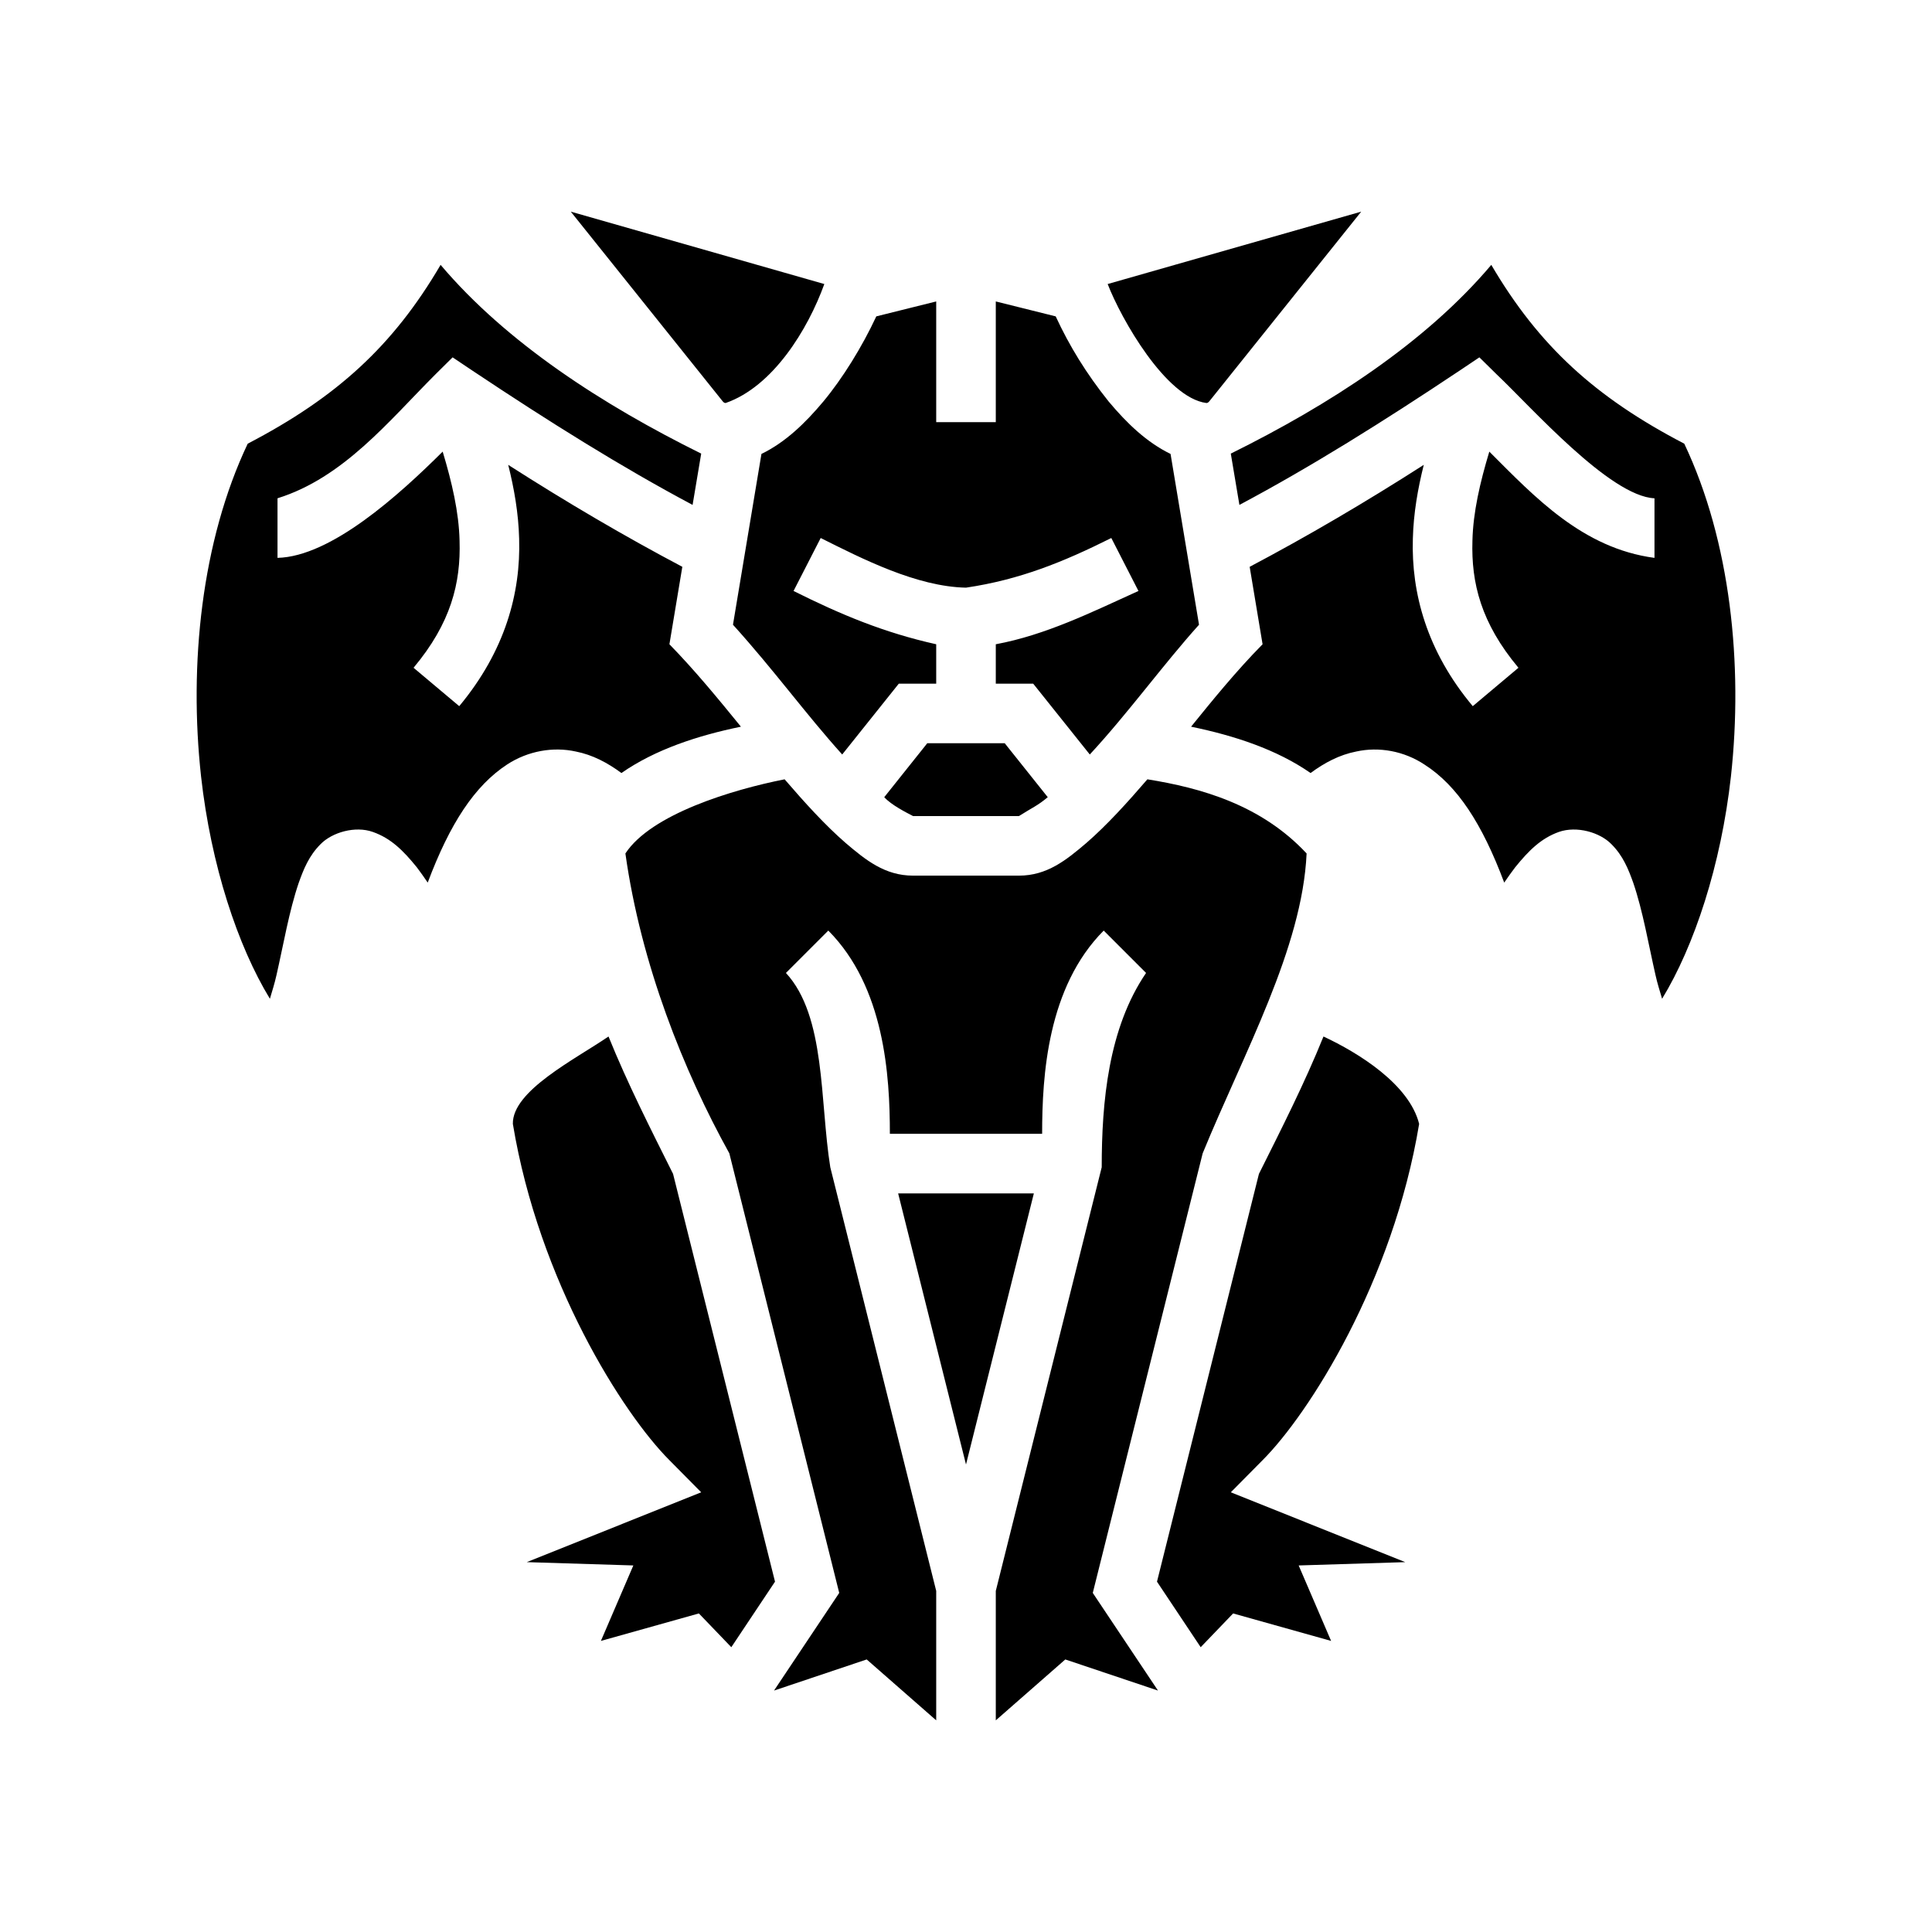 <svg xmlns="http://www.w3.org/2000/svg" width="100%" height="100%" viewBox="0 0 583.68 583.68"><path d="M172.44 63.94l45.9 57.31c0.4 0.42 0.5 0.48 0.9 0.5 14.3-4.99 24.8-22.15 29.8-35.94z m238.8 0l-76.6 21.87c4.1 10.62 17.6 34.33 29.8 35.94 0.4 0 0.5-0.1 0.9-0.5zM133.11 80.02C118.74 104.56 101.64 120.08 74.84 134.04 60.84 163.54 57.04 200.84 60.74 234.54c3 26.9 11.1 51.3 20.8 67.2 0.7-2.4 1.4-4.5 2-7.2 2.1-9.2 3.8-19.3 6.7-27.8 1.5-4.2 3.1-8.2 6.6-11.7 3.5-3.6 10.5-5.6 15.8-3.7 5.4 1.9 9.1 5.5 13.3 10.7 1 1.3 2.18 3 3.28 4.6 6.72-17.9 14.22-29.3 24.02-35.7 6.3-4.1 13.9-5.4 20.7-3.9 5.1 1 9.6 3.4 13.8 6.5 10.2-7.1 23-11.3 36.1-14-7-8.6-13.9-17-21.6-24.9l3.9-23.4c-17.4-9.2-34.8-19.4-52.6-30.8 1.8 7.2 3.1 14.6 3.3 22.3 0.5 16.4-4.2 33.9-18.1 50.6l-13.8-11.6c11.3-13.5 14.3-25.6 13.9-38.4-0.2-8.6-2.3-17.6-5.1-26.9-13.18 13.1-33.69 31.7-49.9 32.1v-18c19.88-6.2 33.53-23.24 47.63-37.36l5.27-5.22 6.1 4.09c23.2 15.46 44.8 28.99 66.4 40.49l2.6-15.5c-29.7-14.7-58.8-33.46-78.73-57.02z m317.43 0c-19.9 23.56-49 42.32-78.7 57.02l2.6 15.5c21.6-11.5 43.2-25.02 66.4-40.49l6.1-4.09 5.3 5.22c10.2 9.63 34.1 36.76 47.6 37.36v18c-21.7-2.9-36.1-18.3-49.9-32.1-2.8 9.3-4.9 18.3-5.1 26.9-0.4 12.8 2.6 24.9 13.9 38.4l-13.8 11.6c-13.9-16.6-18.6-34.2-18.1-50.6 0.2-7.7 1.5-15.1 3.3-22.3-17.8 11.4-35.2 21.6-52.6 30.8l3.9 23.4c-8.1 8.2-15.6 17.5-21.6 24.9 13.1 2.7 25.9 6.9 36.1 14 4.2-3.1 8.7-5.5 13.8-6.5 6.8-1.5 14.4-0.2 20.7 4 9.8 6.3 17.3 17.7 24 35.6 1.1-1.6 2.3-3.3 3.3-4.6 4.2-5.2 7.9-8.8 13.2-10.7 5.4-1.9 12.4 0.1 15.9 3.7 3.5 3.5 5.1 7.5 6.6 11.7 2.9 8.5 4.6 18.6 6.7 27.8 0.6 2.7 1.3 4.8 2 7.2 9.7-15.9 17.8-40.3 20.8-67.2 3.7-33.7-0.1-71-14.1-100.5-26.8-13.96-43.9-29.48-58.3-54.02zM282.84 91.07l-18.1 4.51c-4.3 9.23-10.2 18.75-16 25.72-5.5 6.58-11.5 12.34-18.7 15.84l-8.6 51.6c12.4 13.7 22 27 33 39.2l17.1-21.4H282.84v-11.9c-15.7-3.5-28.7-8.9-43.1-16.1l8.2-16c12.6 6.3 29 14.7 43.9 15 16.2-2.4 29.3-7.7 43.9-15l8.2 16c-14.1 6.4-28 13.3-43.1 16.1v11.9h11.3l17.1 21.4c11.5-12.4 22.2-27.2 33-39.2l-8.6-51.6c-7.2-3.5-13.2-9.26-18.7-15.84-6.8-8.5-11.9-16.85-16-25.72L300.84 91.07V127.54h-18z m-2.7 133.47l-13 16.3c2.2 2.4 6.6 4.6 8.7 5.7h32c4.1-2.6 5.6-3.1 8.7-5.7l-13-16.3z m-43.1 10.9c-15.7 3.1-40.3 10.5-48.1 22.4 4.7 33.5 17.6 65.7 31.4 90.6l33.2 132.8-19.7 29.5 28-9.4 21 18.4v-39.1l-32-128c-3.2-19.9-1.3-45.6-13.4-58.7l12.8-12.8c17 17.1 18.6 43.8 18.6 61.4h46c0-17.6 1.6-44.3 18.6-61.4l12.8 12.8c-11.4 16.7-13.4 39-13.4 58.7l-32 128v39.1l21-18.4 28 9.4-19.7-29.5 33.2-132.8c12.5-30.5 30.1-62 31.4-90.6-13.7-14.7-31.9-19.8-48.1-22.4-6.2 7.2-12.3 13.9-18.4 19.2-6.1 5.2-11.9 9.9-20.4 9.9h-32c-8.5 0-14.3-4.7-20.4-9.9-6.1-5.3-12.2-12-18.4-19.2zM183.84 313.14c-10.1 6.9-29.1 16.4-28.9 26.4 7.9 47.7 33.3 87.6 47.3 101.6l9.6 9.7-52.7 21.1 32.2 1-9.8 22.8 29.6-8.3 9.8 10.2 13.2-19.8-30.8-123.2c-6.8-13.6-13.8-27.4-19.5-41.5z m216 0c-5.7 14.1-12.7 27.9-19.5 41.5L349.54 477.84l13.2 19.8 9.8-10.2 29.6 8.3-9.8-22.8 32.2-1L371.84 450.84l9.6-9.7c14-14 39.4-53.9 47.3-101.6-3-12-18.4-21.5-28.9-26.4z m-128.5 47.4l20.5 81.9 20.5-81.9z" /></svg>